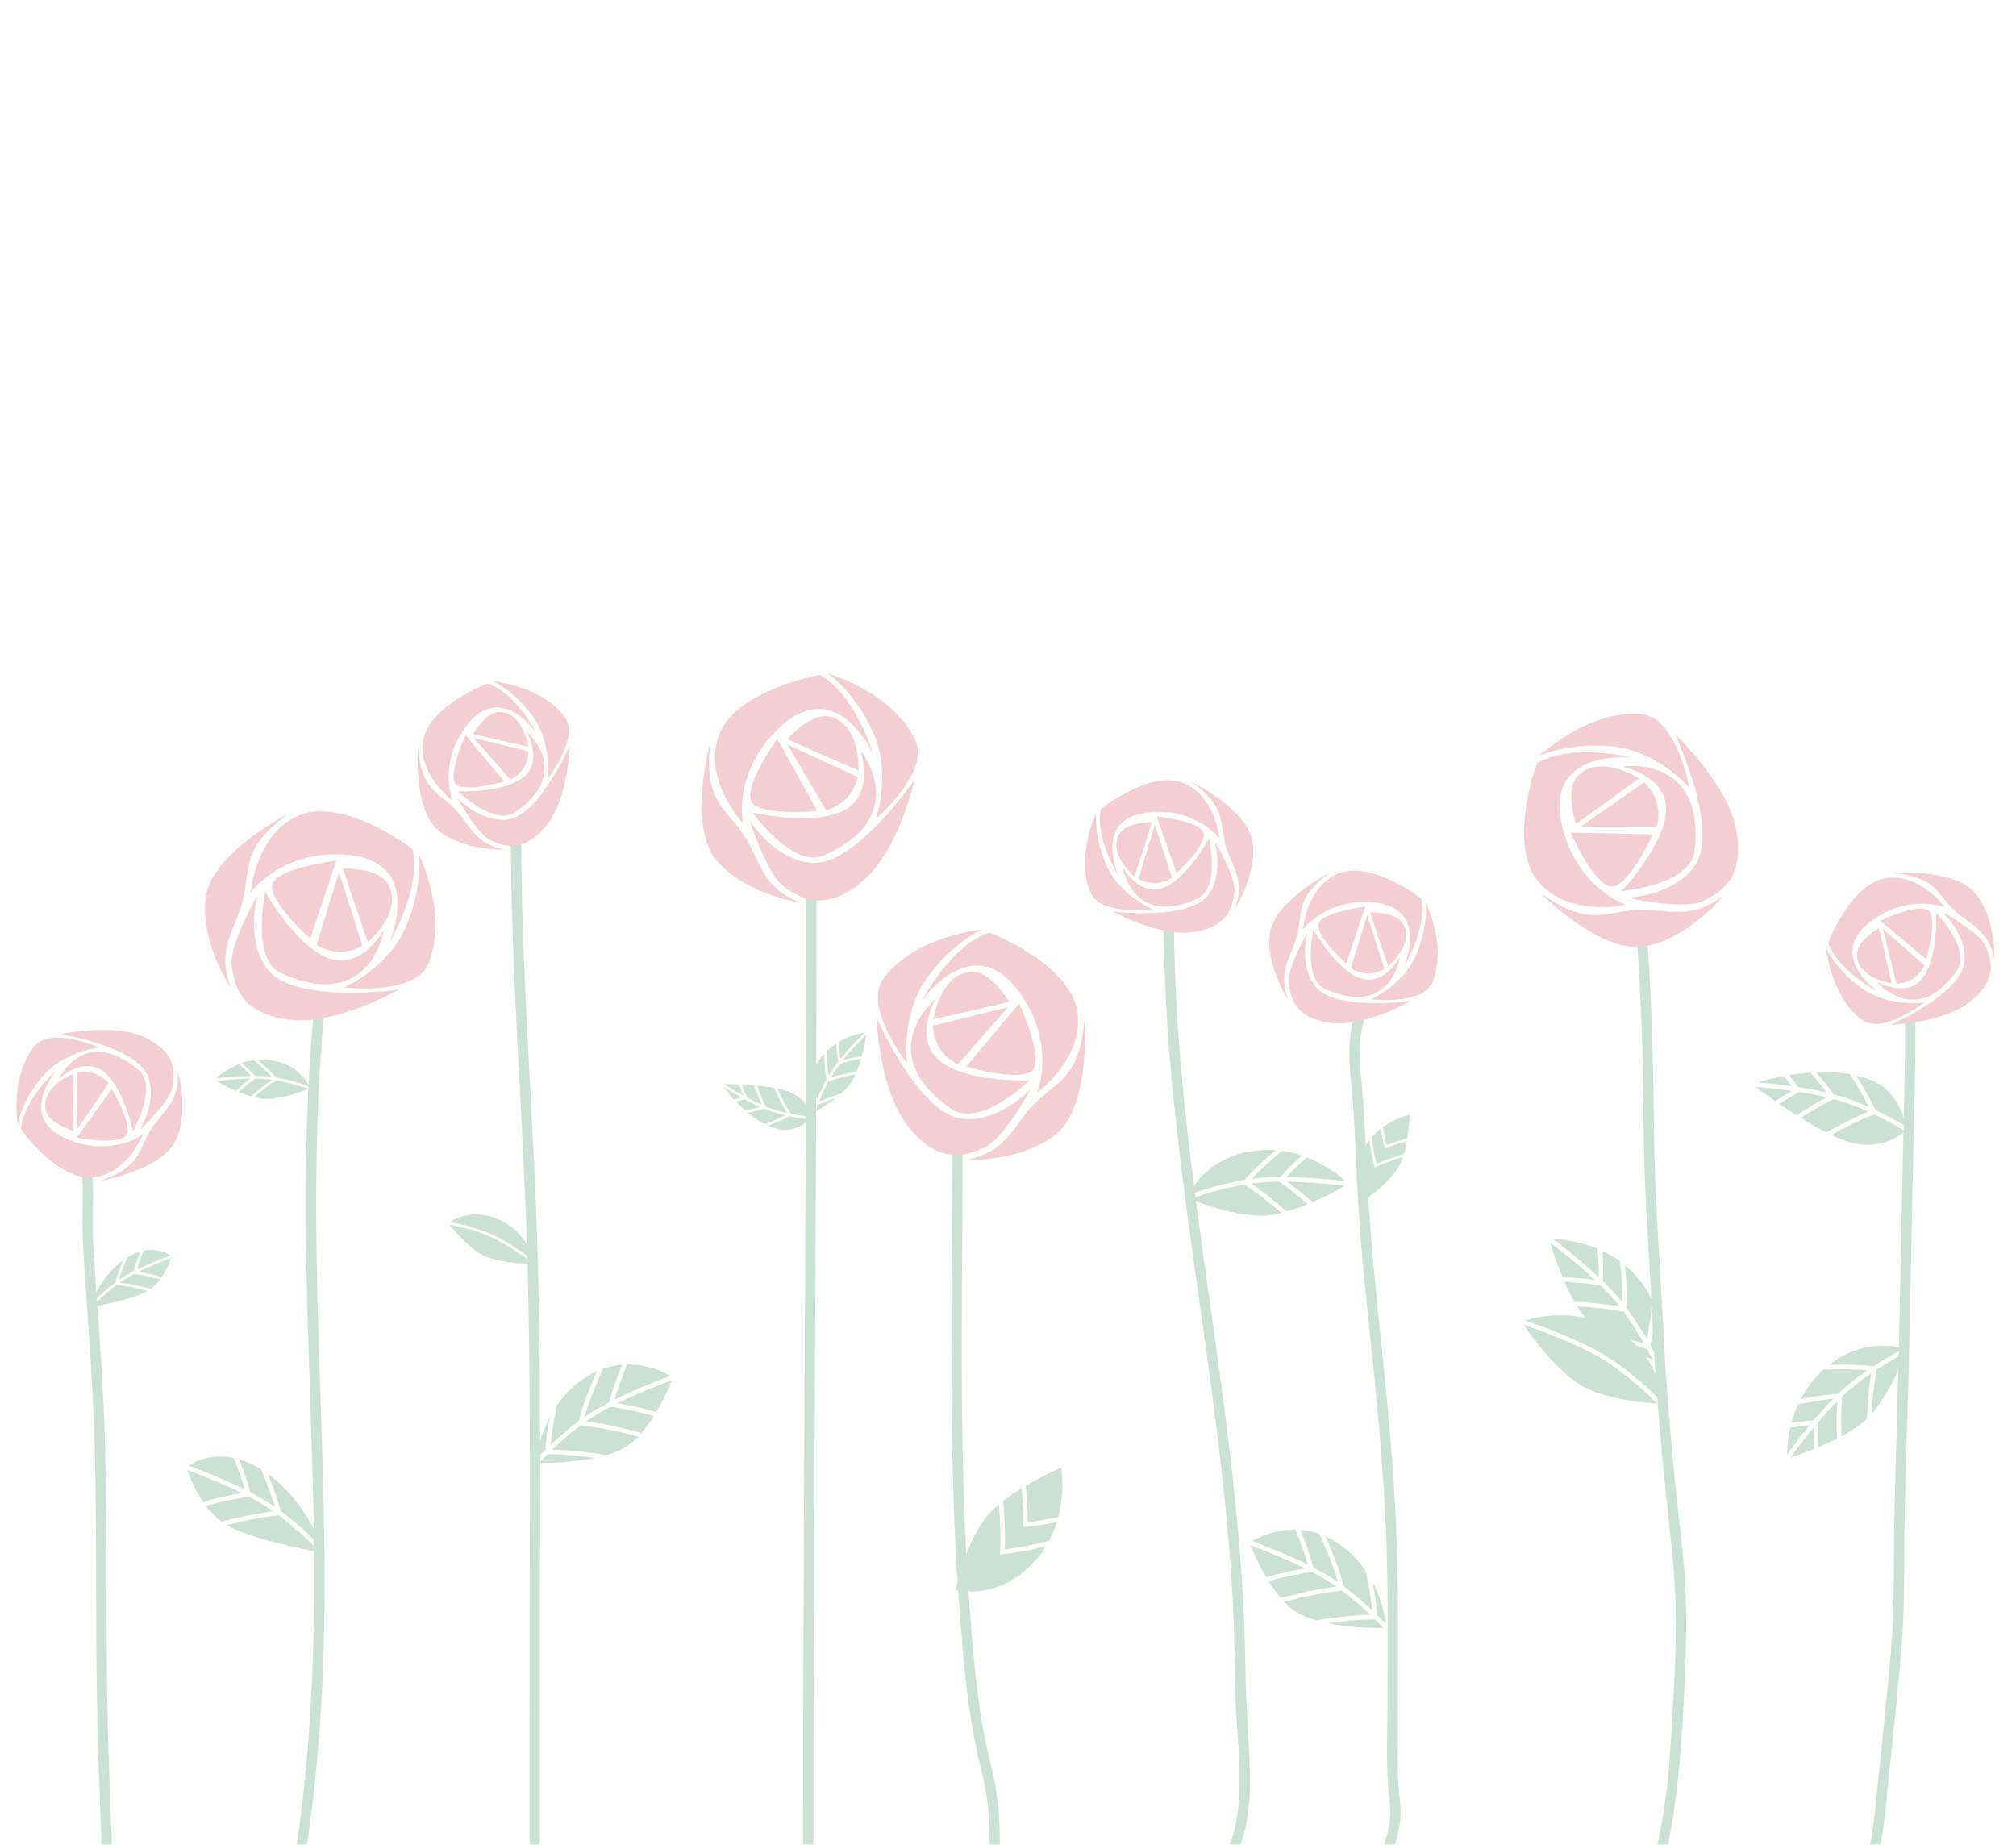 <svg style="opacity:0.2" version="1.1" xmlns="http://www.w3.org/2000/svg" xmlns:xlink="http://www.w3.org/1999/xlink" x="0px" y="0px"
	 width="100%" viewBox="0 0 335.334 306.858">
<path fill="#006934" d="M81.641,205.258c2.819,1.245,6.422,3.868,7.379,4.581c-0.392-1.223-1.963-5.234-6.154-7.027
	c-4.171-1.784-7.136-0.116-7.987,0.471C75.713,203.425,78.828,204.017,81.641,205.258"/>
<path fill="#006934" d="M81.459,205.67c-2.749-1.214-5.792-1.795-6.635-1.94c0.649,0.847,2.833,3.548,5.293,4.941
	c2.505,1.419,7.277,1.53,8.638,1.532C87.816,209.503,84.241,206.9,81.459,205.67"/>
<path fill="#006934" d="M230.031,187.469c0.162,1.045,0.368,2.091,0.625,3c1.053-0.426,2.263-0.808,3.425-1.129
	c0.344-2.102,0.397-3.904,0.397-3.904S232.251,185.856,230.031,187.469"/>
<path fill="#006934" d="M230.383,191.067c0,0-0.138-0.412-0.146-0.421c-0.248-0.871-0.45-1.865-0.613-2.867
	c-0.502,0.4-0.996,0.865-1.456,1.402c0.177,1.468,0.433,3.07,0.796,4.389c1.388-0.619,3.06-1.17,4.531-1.601
	c0.207-0.699,0.372-1.435,0.502-2.149C232.745,190.171,231.453,190.592,230.383,191.067"/>
<path fill="#006934" d="M228.682,194.198c0,0-0.152-0.426-0.132-0.437c-0.345-1.227-0.596-2.702-0.774-4.095
	c-0.369,0.489-0.709,1.03-1.006,1.63c-2.389,4.858,0.223,8.262,0.223,8.262s3.666-2.358,5.484-5.208
	c0.339-0.528,0.62-1.17,0.854-1.862C231.776,192.951,230.041,193.541,228.682,194.198"/>
<path fill="#006934" d="M139.02,182.648c-1.056,0.351-2.109,0.747-3.002,1.175c-0.183,0.485-0.312,0.862-0.386,1.083
	C136.22,184.582,137.625,183.764,139.02,182.648"/>
<path fill="#006934" d="M137.819,179.856c-0.659,1.206-1.188,2.41-1.568,3.363c1.116-0.497,2.421-0.947,3.653-1.324
	c0.508-0.464,0.99-0.964,1.402-1.489c0.374-0.478,0.705-1.065,0.999-1.707C140.812,178.99,139.159,179.376,137.819,179.856"/>
<path fill="#006934" d="M139.734,176.953c-0.441,0.567-0.853,1.137-1.197,1.681c-0.132,0.209-0.261,0.42-0.385,0.633
	c1.359-0.443,2.952-0.799,4.369-1.065c0.274-0.671,0.51-1.381,0.71-2.075C142.03,176.343,140.792,176.616,139.734,176.953"/>
<path fill="#006934" d="M143.784,171.775c-0.737,0.12-2.463,0.493-4.251,1.546c0.057,0.963,0.147,1.929,0.291,2.797
	C141.392,174.183,143.176,172.379,143.784,171.775"/>
<path fill="#006934" d="M134.876,179.069c0.274,1.265,0.62,2.629,1.028,3.809c0.397-0.983,0.941-2.201,1.614-3.409l-0.058,0.012
	c-0.231-1.263-0.339-2.771-0.384-4.189c-0.415,0.451-0.807,0.957-1.157,1.526C135.436,177.6,135.1,178.355,134.876,179.069"/>
<path fill="#006934" d="M135.654,183.511c-0.396-1.046-0.738-2.278-1.021-3.479c-0.446,2.334,0.245,4.1,0.564,4.754
	C135.279,184.54,135.433,184.091,135.654,183.511"/>
<path fill="#006934" d="M137.515,174.844c0.03,1.35,0.117,2.818,0.312,4.089c0.107-0.182,0.217-0.362,0.331-0.541
	c0.362-0.571,0.797-1.172,1.262-1.768l-0.013-0.039c0.021-0.007,0.039-0.013,0.06-0.021c0.004-0.005,0.009-0.011,0.013-0.017
	l-0.035,0.007c-0.17-0.903-0.278-1.933-0.345-2.966C138.562,173.939,138.024,174.354,137.515,174.844"/>
<path fill="#006934" d="M140.226,176.336c0.988-0.277,2.084-0.506,3.14-0.692c0.408-1.526,0.643-2.915,0.739-3.552
	C143.514,172.679,141.77,174.442,140.226,176.336"/>
<path fill="#006934" d="M223.831,196.488c-0.925-0.846-3.217-2.731-6.466-3.99c-1.209,1.075-2.387,2.202-3.382,3.295
	C218.165,195.845,222.402,196.315,223.831,196.488"/>
<path fill="#006934" d="M212.79,196.545c-1.208,0.01-2.388,0.062-3.462,0.174c-0.413,0.043-0.826,0.095-1.236,0.152
	c2,1.33,4.129,3.057,5.957,4.646c1.169-0.335,2.35-0.764,3.474-1.225C215.984,198.935,214.334,197.588,212.79,196.545"/>
<path fill="#006934" d="M213.255,191.423c-1.747,1.448-3.591,3.091-5.063,4.67c0.352-0.047,0.704-0.09,1.058-0.127
	c1.132-0.118,2.374-0.17,3.645-0.178l0.038-0.059c0.029,0.02,0.059,0.038,0.087,0.059h0.037l-0.046-0.041
	c1.013-1.164,2.258-2.38,3.549-3.543C215.538,191.86,214.432,191.585,213.255,191.423"/>
<path fill="#006934" d="M206.967,197.046c-4.128,0.702-7.796,1.966-8.934,2.38c1.653,0.693,7.093,2.809,11.842,2.788
	c1.021-0.005,2.142-0.179,3.29-0.461C211.227,200.086,208.996,198.312,206.967,197.046"/>
<path fill="#006934" d="M207.165,196.247l-0.074-0.065c1.423-1.618,3.298-3.334,5.119-4.869c-1.025-0.077-2.1-0.065-3.216,0.064
	c-7.571,0.878-10.502,5.785-11.255,7.352C198.895,198.306,202.808,196.954,207.165,196.247"/>
<path fill="#006934" d="M214.113,196.55c1.395,1.015,2.838,2.22,4.182,3.417c2.438-1.053,4.513-2.19,5.453-2.728
	C222.357,197.072,218.217,196.611,214.113,196.55"/>
<path fill="#006934" d="M108.766,235.544c-2.359-0.646-4.974-1.256-7.237-1.532c-1.072,0.559-2.099,1.141-3.004,1.729
	c-0.35,0.228-0.692,0.46-1.031,0.698c3.03,0.348,6.537,1.173,9.238,1.896C107.479,237.47,108.16,236.51,108.766,235.544"/>
<path fill="#006934" d="M111.527,228.865c-1.001-0.581-3.742-1.954-7.224-1.899c-0.792,1.923-1.549,3.975-2.056,5.833
	C106.197,230.843,110.412,229.271,111.527,228.865"/>
<path fill="#006934" d="M100.295,227.687c-1.103,2.442-2.324,5.407-3.068,8.016c0.292-0.202,0.586-0.4,0.885-0.595
	c0.954-0.62,2.037-1.231,3.165-1.816l0.008-0.069c0.034,0.003,0.067,0.007,0.103,0.011c0.011-0.005,0.021-0.011,0.032-0.016
	l-0.059-0.016c0.481-1.939,1.271-4.132,2.109-6.194C102.456,227.089,101.391,227.299,100.295,227.687"/>
<path fill="#006934" d="M102.708,233.415c2.097,0.33,4.39,0.885,6.467,1.458c1.321-2.23,2.222-4.37,2.584-5.286
	C110.63,229.999,106.552,231.521,102.708,233.415"/>
<path fill="#006934" d="M91.045,241.908c-0.649,0.646-1.127,1.149-1.387,1.43c1.395,0.01,5.449-0.035,9.25-0.815
	C96.334,242.159,93.453,241.866,91.045,241.908"/>
<path fill="#006934" d="M91.533,240.384c1.296-1.225,2.977-2.703,4.85-4.078l-0.096-0.024c0.656-2.584,1.86-5.614,3-8.189
	c-0.682,0.306-1.37,0.683-2.063,1.145c-1.963,1.308-3.449,2.885-4.576,4.504C92.175,235.894,91.737,238.261,91.533,240.384"/>
<path fill="#006934" d="M96.571,237.108c-1.851,1.381-3.5,2.851-4.746,4.041c2.887,0.03,6.278,0.461,9.014,0.9
	c0.97-0.282,1.886-0.624,2.691-1.041c0.938-0.484,1.817-1.199,2.628-2.042C103.28,238.207,99.594,237.367,96.571,237.108"/>
<path fill="#006934" d="M89.217,242.702c0.311-0.332,0.822-0.865,1.491-1.523c0.116-1.72,0.411-3.649,0.773-5.526
	C89.885,238.649,89.373,241.482,89.217,242.702"/>
<path fill="#006934" d="M127.174,186.972c1.165-0.425,2.395-0.921,3.451-1.452c-0.897-0.208-1.853-0.472-2.783-0.806
	c-0.268-0.096-0.544-0.204-0.823-0.321l0.012,0.039c-0.803,0.26-1.718,0.48-2.648,0.666
	C125.227,185.797,126.165,186.455,127.174,186.972"/>
<path fill="#006934" d="M126.438,184.143c-0.845-0.378-1.714-0.819-2.531-1.261v0.001l-0.001-0.001
	c-0.016-0.009-0.032-0.019-0.049-0.027c-0.448,0.146-0.931,0.281-1.432,0.405c0.454,0.479,0.963,0.978,1.52,1.465
	C124.806,184.561,125.662,184.368,126.438,184.143"/>
<path fill="#006934" d="M120.369,180.805c0.343,0.467,0.928,1.224,1.703,2.077c0.428-0.103,0.844-0.211,1.237-0.328
	C122.042,181.846,120.957,181.176,120.369,180.805"/>
<path fill="#006934" d="M127.369,184.051c0.212,0.086,0.421,0.166,0.626,0.239c0.966,0.347,1.96,0.617,2.886,0.826
	c-0.768-1.256-1.504-2.789-2.103-4.153c-0.905-0.159-1.889-0.279-2.858-0.369C126.347,181.793,126.841,183.029,127.369,184.051"/>
<path fill="#006934" d="M123.593,182.197c-0.247-0.57-0.482-1.184-0.701-1.808c-1.075-0.048-1.957-0.064-2.447-0.069
	C120.978,180.66,122.175,181.408,123.593,182.197"/>
<path fill="#006934" d="M131.497,185.25c1.746,0.358,3.138,0.494,3.429,0.521c-0.146-0.697-0.787-2.813-3.31-4.014
	c-0.595-0.283-1.396-0.511-2.302-0.692C129.945,182.479,130.711,184.035,131.497,185.25"/>
<path fill="#006934" d="M134.965,186L134.965,186L134.965,186z"/>
<path fill="#006934" d="M131.311,185.671c-1.054,0.571-2.334,1.108-3.571,1.572c0.503,0.226,1.021,0.413,1.551,0.554
	c2.563,0.675,4.765-0.991,5.452-1.591C134.25,186.157,132.923,186.007,131.311,185.671"/>
<path fill="#006934" d="M124.249,182.556c0.807,0.434,1.658,0.861,2.483,1.226c-0.477-0.995-0.92-2.133-1.305-3.232
	c-0.712-0.059-1.407-0.104-2.051-0.137C123.647,181.168,123.94,181.903,124.249,182.556"/>
<path fill="#006934" d="M176.026,252.335c-1.733,0.381-3.497,0.698-5.077,0.851c0.025-1.908-0.115-4.035-0.32-6.049
	c3.08-1.821,5.869-3.006,5.869-3.006S177.198,247.876,176.026,252.335"/>
<path fill="#006934" d="M170.182,253.977c0,0,0.729-0.036,0.748-0.029c1.514-0.141,3.194-0.432,4.86-0.788
	c-0.319,1.029-0.744,2.087-1.305,3.135c-2.406,0.62-5.071,1.196-7.356,1.431c0.124-2.548-0.034-5.501-0.26-8.068
	c0.97-0.752,2.021-1.458,3.061-2.097C170.143,249.734,170.271,252.014,170.182,253.977"/>
<path fill="#006934" d="M166.318,258.55c0,0,0.76-0.021,0.763-0.06c2.132-0.208,4.594-0.716,6.883-1.285
	c-0.539,0.876-1.18,1.739-1.939,2.567c-6.146,6.703-13.067,4.691-13.067,4.691s1.456-7.177,4.807-11.762
	c0.623-0.852,1.455-1.684,2.395-2.473C166.383,252.946,166.518,256.023,166.318,258.55"/>
<path fill="#006934" d="M35.912,179.375c0.551-0.505,1.915-1.627,3.849-2.377c0.719,0.642,1.421,1.313,2.013,1.963
	C39.285,178.992,36.763,179.272,35.912,179.375"/>
<path fill="#006934" d="M42.484,179.409c0.719,0.006,1.421,0.037,2.061,0.104c0.246,0.024,0.491,0.056,0.735,0.09
	c-1.19,0.792-2.457,1.82-3.546,2.766c-0.695-0.199-1.398-0.455-2.067-0.729C40.582,180.832,41.565,180.03,42.484,179.409"/>
<path fill="#006934" d="M42.208,176.36c1.04,0.862,2.138,1.84,3.014,2.78c-0.209-0.028-0.419-0.054-0.63-0.076
	c-0.673-0.07-1.413-0.101-2.169-0.105l-0.023-0.034c-0.017,0.011-0.034,0.022-0.051,0.034h-0.022l0.027-0.024
	c-0.603-0.693-1.344-1.416-2.113-2.109C40.848,176.62,41.506,176.457,42.208,176.36"/>
<path fill="#006934" d="M45.95,179.708c2.457,0.418,4.641,1.17,5.318,1.417c-0.984,0.412-4.222,1.671-7.049,1.659
	c-0.608-0.003-1.274-0.107-1.959-0.274C43.415,181.516,44.742,180.46,45.95,179.708"/>
<path fill="#006934" d="M45.833,179.231l0.044-0.039c-0.847-0.963-1.963-1.983-3.047-2.898c0.61-0.046,1.25-0.038,1.914,0.039
	c4.507,0.522,6.252,3.442,6.699,4.376C50.755,180.458,48.426,179.652,45.833,179.231"/>
<path fill="#006934" d="M41.696,179.412c-0.83,0.604-1.689,1.322-2.49,2.034c-1.451-0.627-2.686-1.304-3.245-1.623
	C36.789,179.722,39.253,179.448,41.696,179.412"/>
<path fill="#006934" d="M211.014,263.02c2.358-0.646,4.974-1.256,7.238-1.532c1.071,0.559,2.098,1.141,3.004,1.729
	c0.349,0.228,0.691,0.46,1.03,0.698c-3.029,0.348-6.537,1.173-9.237,1.896C212.301,264.946,211.619,263.986,211.014,263.02"/>
<path fill="#006934" d="M208.252,256.34c1.001-0.581,3.743-1.954,7.224-1.899c0.792,1.923,1.549,3.975,2.057,5.833
	C213.582,258.319,209.368,256.747,208.252,256.34"/>
<path fill="#006934" d="M219.484,255.163c1.104,2.442,2.324,5.406,3.068,8.016c-0.292-0.202-0.586-0.4-0.884-0.595
	c-0.954-0.62-2.037-1.231-3.165-1.816l-0.009-0.07c-0.033,0.004-0.067,0.008-0.103,0.012c-0.01-0.005-0.021-0.011-0.032-0.016
	l0.06-0.016c-0.482-1.939-1.271-4.132-2.11-6.194C217.323,254.565,218.389,254.775,219.484,255.163"/>
<path fill="#006934" d="M217.071,260.89c-2.097,0.331-4.39,0.885-6.467,1.458c-1.321-2.23-2.222-4.37-2.584-5.286
	C209.149,257.474,213.228,258.997,217.071,260.89"/>
<path fill="#006934" d="M228.734,269.383c0.65,0.646,1.127,1.149,1.387,1.43c-1.395,0.01-5.448-0.035-9.25-0.815
	C223.445,269.634,226.326,269.341,228.734,269.383"/>
<path fill="#006934" d="M228.247,267.86c-1.296-1.225-2.978-2.703-4.851-4.078l0.097-0.024c-0.657-2.584-1.861-5.614-3-8.189
	c0.681,0.306,1.37,0.683,2.062,1.145c1.962,1.308,3.449,2.885,4.576,4.504C227.604,263.37,228.042,265.737,228.247,267.86"/>
<path fill="#006934" d="M223.208,264.583c1.851,1.381,3.5,2.851,4.746,4.041c-2.887,0.03-6.277,0.461-9.014,0.9
	c-0.969-0.282-1.885-0.624-2.691-1.041c-0.938-0.484-1.816-1.199-2.628-2.042C216.499,265.682,220.186,264.842,223.208,264.583"/>
<path fill="#006934" d="M230.563,270.177c-0.311-0.332-0.821-0.865-1.49-1.523c-0.117-1.72-0.412-3.649-0.774-5.526
	C229.895,266.125,230.407,268.958,230.563,270.177"/>
<path fill="#006934" d="M44.834,250.06c-0.954-0.62-2.036-1.232-3.165-1.817l-0.007-0.069c-0.034,0.004-0.069,0.009-0.103,0.012
	c-0.011-0.005-0.022-0.012-0.033-0.017l0.059-0.015c-0.421-1.694-1.077-3.582-1.795-5.408c1.135,0.332,2.354,0.866,3.642,1.673
	c0.864,2.024,1.715,4.234,2.286,6.235C45.428,250.452,45.133,250.253,44.834,250.06"/>
<path fill="#006934" d="M41.418,248.964c1.072,0.559,2.098,1.141,3.004,1.729c0.348,0.228,0.692,0.46,1.031,0.698
	c-2.803,0.322-6.012,1.051-8.616,1.73c-1.004-0.749-1.866-1.674-2.595-2.644C36.585,249.84,39.173,249.239,41.418,248.964"/>
<path fill="#006934" d="M31.38,243.803c0.954-0.629,3.681-2.086,7.507-1.284c0.701,1.744,1.357,3.566,1.811,5.231
	C36.703,245.772,32.437,244.187,31.38,243.803"/>
<path fill="#006934" d="M46.375,252.06c3.272,2.441,5.913,5.16,6.807,6.116c-2.323-0.41-10.709-1.994-15.028-4.227
	c-0.161-0.083-0.319-0.171-0.474-0.264C40.401,252.995,43.656,252.292,46.375,252.06"/>
<path fill="#006934" d="M40.238,248.366c-2.096,0.331-4.387,0.885-6.464,1.457c-1.463-2.145-2.304-4.366-2.62-5.297
	C32.234,244.919,36.355,246.454,40.238,248.366"/>
<path fill="#006934" d="M46.563,251.258l0.096-0.024c-0.481-1.893-1.256-4.024-2.083-6.042c5.623,4.08,8.155,10.035,8.937,12.233
	C52.405,256.259,49.762,253.607,46.563,251.258"/>
<path fill="#006934" d="M318.142,196.547c0.174-8.887,0.476-17.78,0.477-26.671c0-1.109-1.725-1.108-1.725,0
	c0,10.049-0.347,20.105-0.544,30.152c-0.189,9.722-0.383,19.443-0.618,29.165c-0.229,9.519-0.631,19.038-0.702,28.559
	c-0.032,4.441,0,8.891-0.254,13.325c-0.254,4.467-0.713,8.936-1.165,13.387c-0.403,3.974-0.842,7.942-1.242,11.914
	c-0.353,3.492-0.641,7.022-1.306,10.473c0,0.003,0.001,0.005,0.001,0.008h1.736c0.686-3.73,0.997-7.54,1.375-11.308
	c0.46-4.592,0.986-9.176,1.422-13.77c0.421-4.438,0.874-8.888,1.018-13.345c0.146-4.559,0.111-9.12,0.168-13.681
	c0.114-9.55,0.524-19.1,0.747-28.647C317.758,216.255,317.949,206.402,318.142,196.547"/>
<path fill="#006934" d="M301.747,236.191L301.747,236.191L301.747,236.191c-0.021,0.025-0.042,0.049-0.062,0.073
	c-1.159,0.069-2.419,0.222-3.7,0.426c0.266-0.981,0.625-2.026,1.11-3.087c1.941-0.411,3.988-0.769,5.833-0.938
	C303.839,233.774,302.752,234.998,301.747,236.191"/>
<path fill="#006934" d="M297.244,241.958c0.006-0.852,0.088-2.49,0.542-4.47c1.105-0.182,2.199-0.328,3.229-0.416
	C299.255,239.217,297.835,241.141,297.244,241.958"/>
<path fill="#006934" d="M306.441,232.236c0.279-0.265,0.557-0.519,0.831-0.76c1.297-1.136,2.686-2.17,4.005-3.066
	c-0.417,2.372-0.626,5.135-0.727,7.588c-1.127,1.082-2.637,2.065-4.234,2.925C306.229,236.667,306.232,234.276,306.441,232.236"/>
<path fill="#006934" d="M306.773,230.907c-0.359,0.316-0.725,0.654-1.092,1.009l-0.005-0.069c-1.9,0.12-4.075,0.472-6.163,0.898
	c0.886-1.703,2.115-3.41,3.817-4.926c2.354-0.086,4.995-0.093,7.298,0.117C309.354,228.813,308.021,229.814,306.773,230.907"/>
<path fill="#006934" d="M316.936,225.034c-0.589,1.609-2.578,6.646-5.589,10.117c0.124-2.45,0.363-5.114,0.811-7.328
	C314.333,226.406,316.191,225.416,316.936,225.034"/>
<path fill="#006934" d="M311.607,227.279c-2.234-0.272-4.887-0.309-7.33-0.246c5.537-4.294,10.753-3.183,12.346-2.689
	C315.869,224.73,313.9,225.776,311.607,227.279"/>
<path fill="#006934" d="M317.118,224.518L317.118,224.518L317.118,224.518z"/>
<path fill="#006934" d="M301.678,237.457c-0.039,1.145-0.024,2.36,0.027,3.58c-1.669,0.661-3.092,1.131-3.853,1.37
	C298.442,241.591,299.89,239.629,301.678,237.457"/>
<path fill="#006934" d="M302.483,236.491c0.994-1.173,2.063-2.367,3.128-3.441c-0.143,1.976-0.125,4.187-0.037,6.26
	c-1.05,0.533-2.119,1.011-3.125,1.426C302.395,239.266,302.395,237.808,302.483,236.491"/>
<path fill="#006934" d="M307.715,178.692c1.13,1.75,2.272,3.661,3.149,5.443c-1.413-0.631-2.961-1.245-4.545-1.741
	c-0.457-0.144-0.935-0.278-1.429-0.407l0.057-0.039c-0.813-1.161-1.815-2.384-2.873-3.577
	C303.913,178.291,305.839,178.363,307.715,178.692"/>
<path fill="#006934" d="M303.859,181.735c-1.516-0.352-3.125-0.642-4.668-0.878l-0.001-0.001c0,0-0.001,0-0.001,0.001
	c-0.031-0.005-0.063-0.01-0.094-0.015c-0.452-0.649-0.962-1.32-1.508-1.994c1.094-0.181,2.282-0.333,3.522-0.422
	C302.097,179.519,303.049,180.647,303.859,181.735"/>
<path fill="#006934" d="M292.347,180.053c0.931-0.278,2.482-0.699,4.387-1.055c0.471,0.568,0.915,1.137,1.324,1.693
	C295.643,180.354,293.51,180.151,292.347,180.053"/>
<path fill="#006934" d="M305.013,182.802c0.371,0.1,0.733,0.205,1.081,0.314c1.646,0.515,3.252,1.16,4.705,1.818
	c-2.303,0.904-4.843,2.211-7.029,3.432c-1.374-0.704-2.812-1.54-4.203-2.402C301.355,184.789,303.269,183.635,305.013,182.802"/>
<path fill="#006934" d="M298.074,181.458c-0.908,0.513-1.845,1.096-2.771,1.709c-1.489-1.025-2.686-1.897-3.347-2.387
	C293.014,180.865,295.376,181.076,298.074,181.458"/>
<path fill="#006934" d="M311.758,185.381c2.702,1.29,4.705,2.52,5.121,2.779c-0.901,0.785-3.906,2.97-8.504,2.02
	c-1.082-0.223-2.385-0.731-3.783-1.404C306.87,187.52,309.473,186.211,311.758,185.381"/>
<path fill="#006934" d="M311.936,184.628c-0.833-1.833-2.002-3.852-3.189-5.727c0.902,0.208,1.787,0.479,2.639,0.831
	c4.118,1.694,5.376,6.158,5.689,7.659C316.367,186.958,314.436,185.813,311.936,184.628"/>
<path fill="#006934" d="M299.318,181.642c1.52,0.237,3.096,0.525,4.568,0.875c-1.646,0.849-3.396,1.926-5.024,3.006
	c-1.014-0.642-1.991-1.287-2.885-1.896C297.105,182.89,298.242,182.203,299.318,181.642"/>
<path fill="#C30D23" d="M313.174,154.505l2.272,9.122c0,0,1.802-0.045,3.081-1.063s1.601-1.979,1.601-1.979L313.174,154.505z"/>
<path fill="#C30D23" d="M312.503,154.39c0.089,0.021,2.161,9.19,2.161,9.19s-5.804-0.855-5.791-4.815
	C308.879,156.507,312.503,154.39,312.503,154.39"/>
<path fill="#C30D23" d="M312.215,163.333c0,0,4.6,2.618,7.287-0.301c2.922-3.175,2.556-11.185,2.556-11.185s5.874,6.061,3.501,9.507
	C318.804,171.164,312.215,163.333,312.215,163.333"/>
<path fill="#C30D23" d="M320.405,159.552l-7.684-6.406c0,0,6.965-3.236,8.239-1.495
	C322.234,153.393,320.405,159.552,320.405,159.552"/>
<path fill="#C30D23" d="M312.356,164.923c0,0-6.53-3.292-8.236-8.035c-0.047-0.2,3.731-9.775,9.44-10.78s9.988,4.819,9.988,4.819
	s-4.916-1.951-10.449,1.109C302.354,157.978,312.356,164.923,312.356,164.923"/>
<path fill="#C30D23" d="M303.752,157.649c-0.089-0.021,1.581,3.677,6.027,6.806c4.446,3.128,10.258,2.289,10.258,2.289
	s-6.854,5.476-10.351,2.876C304.475,165.744,303.752,157.649,303.752,157.649"/>
<path fill="#C30D23" d="M326.734,160.171c-0.726,5.251-12.251,10.302-12.251,10.302s8.835-0.264,13.343-3.96
	c4.507-3.695,3.466-6.866,2.413-9.19s-7.114-5.6-7.114-5.6S327.356,155.671,326.734,160.171"/>
<path fill="#C30D23" d="M314.853,145.235c6.764,0.615,7.082,2.951,9.845,5.823c2.762,2.871,5.972,3.254,7.049,8.461
	c0.042,0.201,0.248-7.015-3.318-11.067C324.859,144.399,314.529,145.205,314.853,145.235"/>
<path fill="#006934" d="M20.313,212.553c0.568-0.369,1.212-0.734,1.884-1.082l0.004-0.041c0.021,0.002,0.041,0.005,0.062,0.007
	c0.006-0.003,0.013-0.007,0.019-0.01l-0.035-0.01c0.251-1.008,0.641-2.132,1.068-3.219c-0.675,0.198-1.401,0.516-2.168,0.996
	c-0.514,1.205-1.021,2.521-1.36,3.712C19.96,212.787,20.137,212.667,20.313,212.553"/>
<path fill="#006934" d="M22.347,211.901c-0.638,0.333-1.249,0.679-1.788,1.029c-0.207,0.135-0.412,0.274-0.614,0.416
	c1.668,0.191,3.579,0.625,5.129,1.03c0.597-0.446,1.11-0.997,1.545-1.574C25.224,212.421,23.683,212.063,22.347,211.901"/>
<path fill="#006934" d="M28.322,208.829c-0.568-0.374-2.191-1.242-4.469-0.765c-0.417,1.038-0.807,2.122-1.078,3.114
	C25.153,210,27.693,209.056,28.322,208.829"/>
<path fill="#006934" d="M19.396,213.744c-1.948,1.453-3.52,3.071-4.052,3.64c1.383-0.244,6.375-1.186,8.945-2.515
	c0.096-0.049,0.19-0.103,0.283-0.157C22.953,214.3,21.016,213.881,19.396,213.744"/>
<path fill="#006934" d="M23.05,211.544c1.248,0.197,2.612,0.526,3.848,0.867c0.87-1.277,1.371-2.598,1.56-3.153
	C27.814,209.493,25.361,210.407,23.05,211.544"/>
<path fill="#006934" d="M19.285,213.266l-0.057-0.015c0.286-1.127,0.747-2.396,1.24-3.597c-3.347,2.429-4.855,5.975-5.32,7.282
	C15.808,216.243,17.381,214.664,19.285,213.266"/>
<path fill="#006934" d="M280.277,278.498c0.207-4.779,0.292-9.571,0.071-14.353c-0.212-4.562-0.833-9.091-1.311-13.629
	c-1.072-10.18-1.938-20.378-2.438-30.603c-0.497-10.197-1.329-20.39-1.456-30.603c-0.131-10.629-0.313-21.244-1.059-31.853
	c-0.078-1.102-1.802-1.105-1.725,0c0.407,5.787,0.672,11.583,0.837,17.383c0.171,6.029,0.132,12.063,0.296,18.092
	c0.139,5.061,0.438,10.114,0.744,15.166c0.313,5.167,0.54,10.337,0.835,15.504c0.573,10.096,1.502,20.165,2.595,30.216
	c0.482,4.44,0.964,8.847,1.056,13.317c0.101,4.864-0.061,9.733-0.329,14.592c-0.232,4.221-0.484,8.452-0.825,12.666
	c-0.339,4.198-1.008,8.344-1.87,12.464h1.749C279.348,297.528,279.867,287.996,280.277,278.498"/>
<path fill="#006934" d="M267.031,225.49c-4.406-2.716-11.468-5.207-13.366-5.853c2.066-0.622,9.115-2.267,15.587,1.827
	c6.441,4.074,6.955,9.767,6.952,11.505C275.212,231.95,271.429,228.2,267.031,225.49"/>
<path fill="#006934" d="M266.635,226.134c4.297,2.648,7.998,6.308,9.003,7.337c-1.79-0.093-7.609-0.545-11.88-2.623
	c-4.349-2.116-9.045-8.615-10.344-10.497C255.276,220.985,262.285,223.454,266.635,226.134"/>
<path fill="#006934" d="M268.712,223.132c1.836,0.344,3.681,0.768,5.263,1.277c0.413,0.767,0.714,1.364,0.886,1.716
	C273.809,225.718,271.286,224.675,268.712,223.132"/>
<path fill="#006934" d="M270.08,218.212c1.37,1.859,2.521,3.744,3.369,5.244c-1.971-0.575-4.243-1.03-6.379-1.38
	c-0.951-0.657-1.866-1.379-2.67-2.162c-0.732-0.711-1.417-1.614-2.05-2.615C264.904,217.446,267.741,217.715,270.08,218.212"/>
<path fill="#006934" d="M266.235,213.811c0.863,0.846,1.677,1.701,2.372,2.527c0.269,0.318,0.529,0.642,0.784,0.968
	c-2.363-0.432-5.094-0.664-7.514-0.789c-0.608-1.053-1.161-2.182-1.65-3.293C262.276,213.315,264.399,213.491,266.235,213.811"/>
<path fill="#006934" d="M258.326,206.107c1.253,0.033,4.212,0.265,7.426,1.614c0.123,1.613,0.188,3.242,0.146,4.719
	C262.851,209.576,259.475,206.974,258.326,206.107"/>
<path fill="#006934" d="M274.802,216.238c-0.172,2.168-0.438,4.516-0.852,6.572c-0.884-1.548-2.064-3.451-3.457-5.311l0.099,0.005
	c0.099-2.153-0.061-4.689-0.306-7.059c0.791,0.655,1.556,1.409,2.27,2.278C273.538,213.918,274.267,215.099,274.802,216.238"/>
<path fill="#006934" d="M274.509,223.81c0.423-1.831,0.715-3.96,0.916-6.024c1.271,3.784,0.517,6.881,0.131,8.041
	C275.366,225.437,275.009,224.726,274.509,223.81"/>
<path fill="#006934" d="M269.456,209.8c0.253,2.255,0.44,4.719,0.403,6.877c-0.22-0.277-0.443-0.554-0.673-0.825
	c-0.732-0.87-1.591-1.771-2.501-2.658l0.014-0.068c-0.034-0.006-0.068-0.012-0.103-0.019c-0.009-0.009-0.018-0.018-0.027-0.025
	l0.062,0.003c0.079-1.542,0.026-3.281-0.096-5.015C267.509,208.531,268.496,209.101,269.456,209.8"/>
<path fill="#006934" d="M265.28,212.896c-1.709-0.237-3.584-0.371-5.384-0.442c-1.023-2.449-1.728-4.709-2.032-5.747
	C258.981,207.55,262.283,210.092,265.28,212.896"/>
<path fill="#C30D23" d="M262.928,137.496l10.548-7.37c0,0,1.819,1.667,2.225,3.867c0.404,2.2-0.128,3.482-0.128,3.482
	L262.928,137.496z"/>
<path fill="#C30D23" d="M262.132,137.01c0.111,0.059,10.495-7.54,10.495-7.54s-6.758-4.336-10.308-0.239
	C260.296,131.566,262.132,137.01,262.132,137.01"/>
<path fill="#C30D23" d="M269.876,127.523c0,0,7.103,1.436,7.249,6.864c0.16,5.904-7.421,13.84-7.421,13.84
	s11.512-0.972,12.162-6.662C283.718,125.368,269.876,127.523,269.876,127.523"/>
<path fill="#C30D23" d="M274.929,138.791l-13.689-0.3c0,0,4.277,9.603,7.157,8.952C271.277,146.792,274.929,138.791,274.929,138.791
	"/>
<path fill="#C30D23" d="M271.452,126.01c0,0-9.698-2.475-15.725,0.886c-0.228,0.164-4.94,13.441,0.048,19.613
	c4.987,6.171,14.641,4.009,14.641,4.009s-6.828-2.408-9.786-10.541C254.885,124.181,271.452,126.01,271.452,126.01"/>
<path fill="#C30D23" d="M256.032,125.778c-0.111-0.059,4.938-2.371,12.339-1.601s12.644,6.862,12.644,6.862
	s-2.148-11.815-8.093-12.276C264.057,118.075,256.032,125.778,256.032,125.778"/>
<path fill="#C30D23" d="M282.017,143.844c3.974-6.072-3.377-21.648-3.377-21.648s8.879,8.218,10.206,16.084
	c1.328,7.867-2.597,10.203-5.774,11.655c-3.177,1.452-12.378-0.619-12.378-0.619S278.611,149.047,282.017,143.844"/>
<path fill="#C30D23" d="M256.323,148.571c7.532,5.447,9.963,3.323,15.395,2.844c5.433-0.478,9.091,2.013,14.885-2.392
	c0.224-0.17-6.054,7.463-13.379,8.437S255.963,148.311,256.323,148.571"/>
<path fill="#006934" d="M231.996,306.858c0.579-1.792,0.992-3.634,0.973-5.526c-0.017-1.702-0.304-3.393-0.4-5.091
	c-0.145-2.506-0.06-5.03-0.06-7.538v-7.871c0-9.314,0.122-18.634-0.324-27.939c-0.448-9.329-1.313-18.633-2.26-27.923
	c-0.941-9.254-1.979-18.481-2.436-27.775c-0.231-4.713-0.415-9.429-0.748-14.136c-0.302-4.262-1.146-8.735,0.049-12.929
	c0.305-1.071-1.357-1.523-1.662-0.458c-1.346,4.722-0.344,9.782-0.028,14.582c0.343,5.217,0.521,10.442,0.807,15.663
	c0.507,9.275,1.645,18.502,2.567,27.743c0.927,9.293,1.739,18.602,2.104,27.936c0.365,9.316,0.208,18.652,0.208,27.973
	c-0.001,4.501-0.241,9.078,0.12,13.566c0.116,1.431,0.335,2.859,0.34,4.296c0.006,1.752-0.405,3.431-0.947,5.088
	c-0.04,0.123-0.048,0.235-0.039,0.34H231.996z"/>
<path fill="#006934" d="M206.332,306.858c1.624-4.434,1.71-9.309,1.511-13.975c-0.214-5.027-0.632-10.019-0.682-15.053
	c-0.208-20.868-3.157-41.57-6.06-62.197c-2.93-20.822-5.807-41.728-5.821-62.796c0-1.111-1.725-1.109-1.724,0
	c0.01,11.777,0.902,23.533,2.213,35.231c2.314,20.644,5.891,41.127,7.988,61.797c0.522,5.136,0.951,10.279,1.247,15.433
	c0.299,5.206,0.373,10.405,0.451,15.617c0.065,4.38,0.576,8.739,0.706,13.118c0.128,4.322-0.054,8.757-1.653,12.824H206.332z"/>
<path fill="#006934" d="M166.324,306.858c-0.018-3.337-0.171-6.679-0.791-9.964c-0.487-2.577-1.203-5.104-1.707-7.679
	c-1.523-7.791-2.109-15.828-2.668-23.736c-0.595-8.4-0.907-16.819-1.06-25.239c-0.304-16.724,0.02-33.449,0.021-50.175
	c0-1.11-1.723-1.108-1.723,0c-0.001,9.415-0.104,18.829-0.14,28.244c-0.063,16.736,0.081,33.494,1.402,50.188
	c0.599,7.567,1.207,15.263,2.818,22.694c0.477,2.203,1.079,4.38,1.473,6.601c0.529,2.989,0.635,6.037,0.65,9.066H166.324z"/>
<path fill="#006934" d="M135.644,211.304c0.101-20.868,0.175-41.736,0.175-62.604c0-1.11-1.723-1.108-1.723,0
	c0,11.961-0.023,23.925-0.063,35.886c-0.067,19.979-0.182,39.958-0.279,59.937c-0.101,20.779-0.174,41.557-0.175,62.335h1.725
	c0-11.876,0.022-23.751,0.062-35.627C135.432,251.255,135.546,231.28,135.644,211.304"/>
<path fill="#006934" d="M89.8,285.066c0-11.887,0.047-23.773,0.06-35.66c0.013-12.333-0.037-24.668-0.33-36.998
	c-0.291-12.238-0.969-24.458-1.611-36.681c-0.645-12.274-1.218-24.557-1.221-36.851c-0.001-1.111-1.724-1.109-1.724,0
	c0.001,1.541,0.009,3.082,0.026,4.622c0.134,12.229,0.78,24.445,1.43,36.655c0.654,12.296,1.242,24.588,1.476,36.9
	c0.235,12.332,0.249,24.667,0.223,37c-0.024,11.185-0.052,22.37-0.052,33.555v18.622c0,0.281,0.111,0.49,0.275,0.628h1.171
	c0.165-0.138,0.277-0.347,0.277-0.628v-4.095V285.066z"/>
<path fill="#006934" d="M54.123,166.281c0.111-1.104-1.613-1.093-1.723,0c-1.056,10.464-1.493,20.978-1.544,31.492
	c-0.087,18.02,0.936,36.018,1.291,54.028c0.362,18.394-0.068,36.836-2.795,55.058h1.723c1.496-10.128,2.345-20.337,2.696-30.567
	c0.622-18.15-0.254-36.298-0.808-54.438C52.398,203.321,52.26,184.75,54.123,166.281"/>
<path fill="#006934" d="M18.609,306.858c-0.188-5.717-0.452-11.432-0.613-17.148c-0.466-16.526-0.089-33.063-0.531-49.589
	c-0.22-8.235-0.826-16.437-1.403-24.652c-0.281-4.004-0.629-8.035-0.662-12.051c-0.028-3.497,0.459-7.077-0.605-10.479
	c-0.331-1.056-1.994-0.602-1.662,0.459c0.612,1.955,0.665,3.988,0.627,6.022c-0.039,2.076-0.1,4.135-0.008,6.212
	c0.202,4.527,0.527,9.047,0.854,13.566c0.589,8.114,1.051,16.22,1.216,24.354c0.167,8.179,0.161,16.36,0.184,24.541
	c0.023,8.235,0.076,16.471,0.364,24.702c0.164,4.688,0.361,9.375,0.516,14.063H18.609z"/>
<path fill="#C30D23" d="M56.39,145.077l3.909,12.259c0,0-2.132,1.244-4.353,0.978s-3.287-1.155-3.287-1.155L56.39,145.077z"/>
<path fill="#C30D23" d="M57.09,144.46c-0.089,0.089,4.086,12.259,4.086,12.259s6.146-5.167,3.287-9.772
	C62.833,144.322,57.09,144.46,57.09,144.46"/>
<path fill="#C30D23" d="M63.852,154.67c0,0-3.478,6.356-8.706,4.887c-5.685-1.6-11.015-11.193-11.015-11.193
	s-2.487,11.282,2.754,13.591C61.803,168.529,63.852,154.67,63.852,154.67"/>
<path fill="#C30D23" d="M51.593,156.153l4.349-12.985c0,0-10.44,1.236-10.673,4.18C45.036,150.291,51.593,156.153,51.593,156.153"/>
<path fill="#C30D23" d="M64.829,156.625c0,0,5.241-8.528,3.82-15.279c-0.089-0.267-11.371-8.706-18.744-5.774
	c-7.373,2.931-8.173,12.792-8.173,12.792s4.326-5.807,12.97-6.219C71.491,141.346,64.829,156.625,64.829,156.625"/>
<path fill="#C30D23" d="M69.626,141.968c0.089-0.089,0.8,5.419-2.132,12.259c-2.931,6.84-10.305,10.037-10.305,10.037
	s11.921,1.454,14.125-4.086C74.601,151.917,69.626,141.968,69.626,141.968"/>
<path fill="#C30D23" d="M44.664,161.422c4.619,5.597,21.675,3.197,21.675,3.197s-10.482,6.041-18.388,4.976
	c-7.906-1.066-8.972-5.509-9.417-8.973c-0.444-3.465,4.264-11.638,4.264-11.638S40.706,156.625,44.664,161.422"/>
<path fill="#C30D23" d="M47.773,135.483c-7.437,5.578-6.13,8.528-7.284,13.858c-1.155,5.33-4.62,8.083-2.132,14.924
	c0.096,0.264-5.33-7.995-4.087-15.279C35.515,141.701,48.128,135.216,47.773,135.483"/>
<path fill="#C30D23" d="M130.996,123.868l11.692,5.371c0,0-0.518,2.414-2.211,3.875c-1.693,1.462-3.068,1.651-3.068,1.651
	L130.996,123.868z"/>
<path fill="#C30D23" d="M131.012,122.935c0.007,0.125,11.813,5.24,11.813,5.24s0.323-8.023-5.006-9.012
	C134.78,118.598,131.012,122.935,131.012,122.935"/>
<path fill="#C30D23" d="M143.113,124.818c0,0,2.353,6.853-2.255,9.725c-5.013,3.124-15.693,0.598-15.693,0.598
	s6.661,9.439,11.899,7.123C151.974,135.669,143.113,124.818,143.113,124.818"/>
<path fill="#C30D23" d="M135.948,134.875l-6.665-11.962c0,0-6.121,8.547-4.102,10.702
	C127.199,135.771,135.948,134.875,135.948,134.875"/>
<path fill="#C30D23" d="M145.216,125.413c0,0-2.771-9.619-8.717-13.117c-0.258-0.114-14.095,2.536-16.896,9.96
	c-2.801,7.423,3.946,14.657,3.946,14.657s-1.376-7.108,4.144-13.773C138.415,110.195,145.216,125.413,145.216,125.413"/>
<path fill="#C30D23" d="M137.617,111.992c-0.007-0.125,4.543,3.06,7.621,9.835c3.079,6.775,0.476,14.378,0.476,14.378
	s9.105-7.829,6.497-13.19C148.32,115.02,137.617,111.992,137.617,111.992"/>
<path fill="#C30D23" d="M135.174,143.545c7.248,0.357,16.967-13.862,16.967-13.862s-2.599,11.816-8.713,16.94
	c-6.115,5.124-10.115,2.919-12.975,0.913c-2.859-2.006-5.727-10.992-5.727-10.992S128.963,143.239,135.174,143.545"/>
<path fill="#C30D23" d="M118.102,123.771c-0.89,9.254,2.172,10.275,5.331,14.72c3.161,4.444,2.861,8.86,9.593,11.631
	c0.259,0.107-9.499-1.449-14.044-7.276C114.437,137.019,118.144,123.329,118.102,123.771"/>
<path fill="#C30D23" d="M167.673,167.537l-12.493,3.08c0,0,0.055,2.467,1.443,4.222c1.389,1.753,2.703,2.197,2.703,2.197
	L167.673,167.537z"/>
<path fill="#C30D23" d="M167.832,166.618c-0.029,0.122-12.586,2.929-12.586,2.929s1.189-7.941,6.609-7.912
	C164.945,161.651,167.832,166.618,167.832,166.618"/>
<path fill="#C30D23" d="M155.593,166.195c0,0-3.6,6.289,0.389,9.975c4.336,4.01,15.301,3.535,15.301,3.535
	s-8.314,8.021-13.024,4.761C144.852,175.188,155.593,166.195,155.593,166.195"/>
<path fill="#C30D23" d="M160.74,177.418l8.793-10.497c0,0,4.407,9.544,2.02,11.282C169.166,179.942,160.74,177.418,160.74,177.418"
	/>
<path fill="#C30D23" d="M153.416,166.383c0,0,4.527-8.927,11.025-11.247c0.273-0.063,13.366,5.14,14.725,12.957
	c1.356,7.817-6.63,13.655-6.63,13.655s2.688-6.723-1.482-14.306C162.954,152.713,153.416,166.383,153.416,166.383"/>
<path fill="#C30D23" d="M163.4,154.629c0.028-0.122-5.037,2.152-9.334,8.229c-4.297,6.075-3.167,14.032-3.167,14.032
	s-7.474-9.4-3.904-14.176C152.318,155.592,163.4,154.629,163.4,154.629"/>
<path fill="#C30D23" d="M159.873,186.08c-7.187-1.01-14.063-16.802-14.063-16.802s0.334,12.093,5.377,18.275
	c5.044,6.181,9.388,4.767,12.572,3.333c3.186-1.434,7.689-9.721,7.689-9.721S166.031,186.946,159.873,186.08"/>
<path fill="#C30D23" d="M180.356,169.864c-0.865,9.256-4.063,9.685-8.002,13.456c-3.939,3.772-4.475,8.165-11.606,9.622
	c-0.275,0.057,9.604,0.362,15.161-4.507C181.467,183.565,180.397,169.422,180.356,169.864"/>
<path fill="#C30D23" d="M78.801,122.747l9.127,2.25c0,0-0.04,1.803-1.055,3.084c-1.014,1.281-1.974,1.605-1.974,1.605
	L78.801,122.747z"/>
<path fill="#C30D23" d="M78.685,122.076c0.021,0.089,9.195,2.139,9.195,2.139s-0.869-5.801-4.829-5.78
	C80.793,118.447,78.685,122.076,78.685,122.076"/>
<path fill="#C30D23" d="M87.626,121.766c0,0,2.629,4.594-0.284,7.288c-3.168,2.929-11.178,2.583-11.178,2.583
	s6.075,5.859,9.515,3.478C95.474,128.337,87.626,121.766,87.626,121.766"/>
<path fill="#C30D23" d="M83.865,129.966l-6.424-7.669c0,0-3.219,6.973-1.475,8.243C77.71,131.811,83.865,129.966,83.865,129.966"/>
<path fill="#C30D23" d="M89.217,121.905c0,0-3.308-6.522-8.055-8.217c-0.2-0.046-9.765,3.755-10.757,9.466
	c-0.992,5.711,4.843,9.977,4.843,9.977s-1.963-4.913,1.083-10.453C82.248,111.917,89.217,121.905,89.217,121.905"/>
<path fill="#C30D23" d="M81.922,113.317c-0.021-0.089,3.68,1.573,6.819,6.011c3.139,4.439,2.313,10.252,2.313,10.252
	s5.46-6.867,2.853-10.356C90.019,114.021,81.922,113.317,81.922,113.317"/>
<path fill="#C30D23" d="M84.499,136.294c5.25-0.738,10.272-12.275,10.272-12.275s-0.243,8.835-3.928,13.351
	s-6.858,3.483-9.185,2.435c-2.327-1.047-5.617-7.101-5.617-7.101S80,136.927,84.499,136.294"/>
<path fill="#C30D23" d="M69.535,124.447c0.632,6.762,2.968,7.075,5.846,9.831c2.878,2.755,3.269,5.965,8.479,7.029
	c0.201,0.041-7.015,0.265-11.076-3.293C68.723,134.458,69.505,124.125,69.535,124.447"/>
<path fill="#C30D23" d="M12.85,187.823l-0.07-9.4c0,0,1.757-0.405,3.249,0.263c1.492,0.667,2.043,1.518,2.043,1.518L12.85,187.823z"
	/>
<path fill="#C30D23" d="M12.228,188.101c0.081-0.043-0.194-9.438-0.194-9.438s-5.408,2.271-4.411,6.104
	C8.191,186.952,12.228,188.101,12.228,188.101"/>
<path fill="#C30D23" d="M9.724,179.511c0,0,3.804-3.681,7.133-1.521c3.62,2.348,5.259,10.197,5.259,10.197s4.18-7.332,1.024-10.079
	C14.157,170.287,9.724,179.511,9.724,179.511"/>
<path fill="#C30D23" d="M18.598,181.135l-5.848,8.116c0,0,7.551,1.4,8.352-0.603C21.902,186.645,18.598,181.135,18.598,181.135"/>
<path fill="#C30D23" d="M9.465,177.936c0,0-5.505,4.814-5.977,9.832c0.004,0.205,6.046,8.538,11.826,8.092
	c5.779-0.447,8.474-7.153,8.474-7.153s-4.276,3.114-10.396,1.527C1.505,187.153,9.465,177.936,9.465,177.936"/>
<path fill="#C30D23" d="M2.942,187.123c-0.081,0.043,0.617-3.954,4.145-8.091c3.527-4.136,9.365-4.769,9.365-4.769
	s-8.002-3.599-10.74-0.211C1.628,179.103,2.942,187.123,2.942,187.123"/>
<path fill="#C30D23" d="M24.574,178.96c-2.01-4.905-14.429-6.929-14.429-6.929s8.622-1.943,13.907,0.515
	c5.285,2.457,5.066,5.787,4.625,8.301s-5.497,7.194-5.497,7.194S26.296,183.165,24.574,178.96"/>
<path fill="#C30D23" d="M16.782,196.384c6.398-2.28,6.125-4.621,8.086-8.09s4.975-4.639,4.722-9.949
	c-0.01-0.205,1.986,6.732-0.461,11.545C26.683,194.703,16.476,196.493,16.782,196.384"/>
<path fill="#C30D23" d="M192.088,137.216l-2.715,9c0,0,1.571,0.884,3.19,0.664c1.62-0.22,2.388-0.882,2.388-0.882L192.088,137.216z"
	/>
<path fill="#C30D23" d="M191.569,136.774c0.065,0.064-2.845,9.002-2.845,9.002s-4.549-3.704-2.513-7.101
	C187.372,136.739,191.569,136.774,191.569,136.774"/>
<path fill="#C30D23" d="M186.747,144.31c0,0,2.613,4.603,6.415,3.469c4.135-1.233,7.918-8.303,7.918-8.303s1.946,8.213-1.855,9.96
	C188.402,154.41,186.747,144.31,186.747,144.31"/>
<path fill="#C30D23" d="M195.719,145.251l-3.326-9.435c0,0,7.642,0.783,7.846,2.93C200.442,140.895,195.719,145.251,195.719,145.251
	"/>
<path fill="#C30D23" d="M186.056,145.749c0,0-3.927-6.169-2.966-11.117c0.062-0.196,8.205-6.49,13.626-4.434
	c5.42,2.057,6.116,9.251,6.116,9.251s-3.227-4.192-9.546-4.393C181.014,134.664,186.056,145.749,186.056,145.749"/>
<path fill="#C30D23" d="M182.383,135.097c-0.065-0.064-0.521,3.968,1.698,8.93c2.22,4.963,7.643,7.215,7.643,7.215
	s-8.69,1.199-10.364-2.823C178.863,142.422,182.383,135.097,182.383,135.097"/>
<path fill="#C30D23" d="M200.841,149.021c-3.31,4.141-15.797,2.585-15.797,2.585s7.727,4.292,13.49,3.423
	c5.763-0.87,6.49-4.127,6.774-6.664c0.285-2.535-3.248-8.451-3.248-8.451S203.677,145.472,200.841,149.021"/>
<path fill="#C30D23" d="M198.271,130.109c5.497,3.989,4.575,6.159,5.48,10.04c0.905,3.88,3.467,5.851,1.729,10.877
	c-0.066,0.194,3.802-5.902,2.81-11.209C207.298,134.511,198.009,129.919,198.271,130.109"/>
<path fill="#C30D23" d="M227.421,152.221l2.856,8.956c0,0-1.559,0.909-3.181,0.714c-1.623-0.195-2.401-0.844-2.401-0.844
	L227.421,152.221z"/>
<path fill="#C30D23" d="M227.933,151.771c-0.065,0.065,2.985,8.956,2.985,8.956s4.489-3.774,2.401-7.139
	C232.129,151.669,227.933,151.771,227.933,151.771"/>
<path fill="#C30D23" d="M232.873,159.23c0,0-2.541,4.644-6.36,3.57c-4.154-1.169-8.048-8.179-8.048-8.179s-1.817,8.242,2.012,9.931
	C231.376,169.355,232.873,159.23,232.873,159.23"/>
<path fill="#C30D23" d="M223.916,160.313l3.178-9.486c0,0-7.628,0.903-7.798,3.053C219.126,156.031,223.916,160.313,223.916,160.313
	"/>
<path fill="#C30D23" d="M233.587,160.658c0,0,3.828-6.23,2.791-11.163c-0.065-0.194-8.308-6.36-13.694-4.218
	s-5.971,9.345-5.971,9.345s3.159-4.242,9.476-4.542C238.453,149.495,233.587,160.658,233.587,160.658"/>
<path fill="#C30D23" d="M237.091,149.95c0.065-0.065,0.584,3.959-1.557,8.956c-2.142,4.997-7.529,7.334-7.529,7.334
	s8.709,1.062,10.319-2.986C240.725,157.218,237.091,149.95,237.091,149.95"/>
<path fill="#C30D23" d="M218.854,164.163c3.375,4.089,15.835,2.336,15.835,2.336s-7.658,4.414-13.434,3.635
	c-5.776-0.779-6.556-4.023-6.879-6.555c-0.324-2.531,3.114-8.502,3.114-8.502S215.963,160.659,218.854,164.163"/>
<path fill="#C30D23" d="M221.126,145.212c-5.433,4.075-4.478,6.23-5.322,10.124c-0.843,3.895-3.374,5.906-1.557,10.903
	c0.07,0.193-3.895-5.841-2.986-11.162C212.17,149.755,221.386,145.017,221.126,145.212"/>
</svg>
